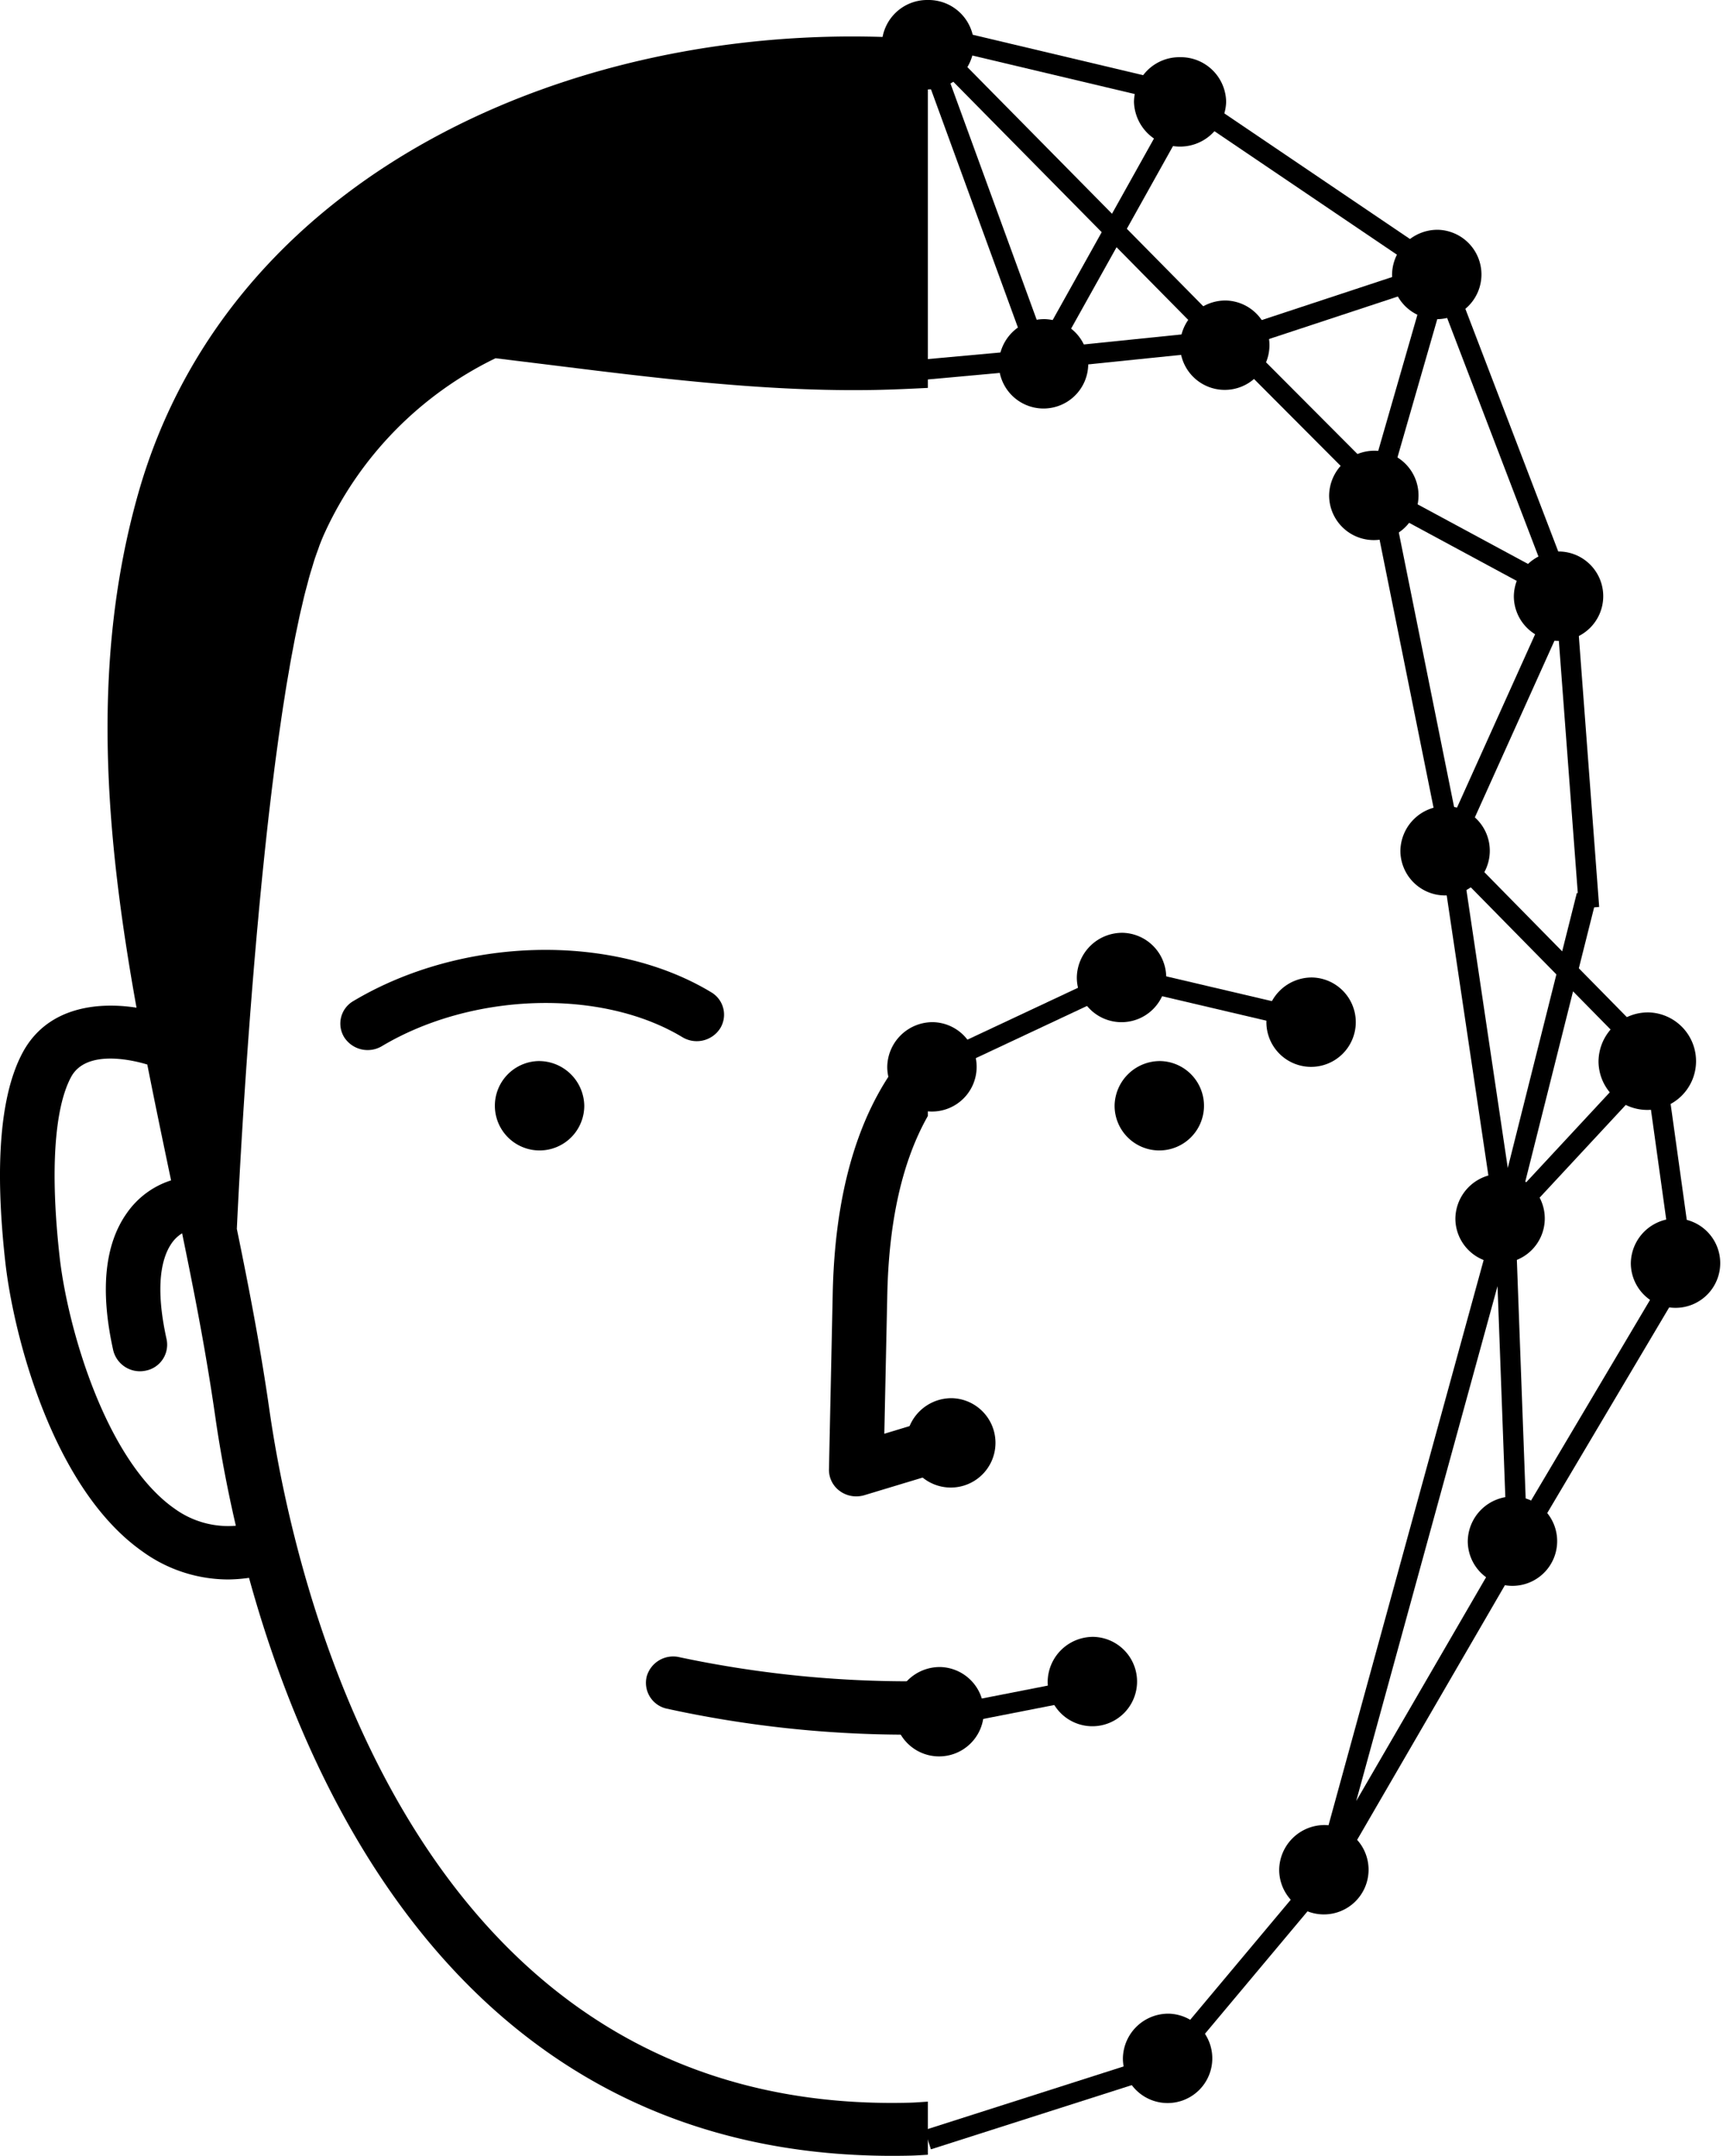 <svg id="Livello_1" data-name="Livello 1" xmlns="http://www.w3.org/2000/svg" viewBox="0 0 339.7 425">
  <defs>
    <style>
      .cls-1 {
        fill: none;
        stroke: #000;
        stroke-miterlimit: 10;
        stroke-width: 4px;
      }
    </style>
  </defs>
  <g>
    <g>
      <path d="M140.217,195.612c-19.478-11.759-49.152-11.028-70.56,1.741A5.127,5.127,0,0,0,67.892,204.53a5.491,5.491,0,0,0,7.403,1.707c17.826-10.634,43.293-11.389,59.238-1.771a5.477,5.477,0,0,0,7.409-1.67,5.122,5.122,0,0,0-1.725-7.183"/>
      <path d="M106.105,209.178a8.812,8.812,0,1,0,9.086,8.807,8.95,8.95,0,0,0-9.086-8.807"/>
      <path d="M164.176,255.002l-.74,34.67a5.163,5.163,0,0,0,2.144,4.274,5.466,5.466,0,0,0,3.237,1.049,5.609,5.609,0,0,0,1.6-.233l12.518-3.784v-10.93l-8.587,2.597.587-27.429c.312-14.641,3.004-26.404,8-35.217V203.033c-11.931,10.924-18.254,28.346-18.759,51.969"/>
      <path d="M134.012,326.712a5.417,5.417,0,0,0-6.513,3.809,5.21,5.21,0,0,0,3.931,6.317,221.872,221.872,0,0,0,47.148,5.133c1.423,0,2.906-.08,4.356-.113V331.42a218.162,218.162,0,0,1-48.922-4.708"/>
      <path d="M34.346,297.365c-13.485-9.526-21.017-35.514-22.598-49.651-1.86-16.636-1.055-29.203,2.264-35.386,3.123-5.828,13.118-3.059,15.03-2.463,1.426,7.241,2.931,14.455,4.433,21.625l.254,1.208a16.841,16.841,0,0,0-8.636,6.329c-4.466,6.192-5.399,15.342-2.768,27.184a5.417,5.417,0,0,0,6.391,4.001,5.213,5.213,0,0,0,4.127-6.192c-2.398-10.808-.838-16.168.893-18.765a6.982,6.982,0,0,1,2.169-2.123l.11.535c1.551,7.553,3.341,16.471,4.827,25.373q.854,5.066,1.588,10.153c.783,5.494,2.062,12.95,4.066,21.589a17.976,17.976,0,0,1-12.148-3.42M179.434,414.522C80.65,417.181,57.758,310.483,53.09,277.771c-.496-3.475-1.046-6.938-1.624-10.398-1.474-8.82-3.23-17.612-4.772-25.119.006-.061.006-.122.012-.187.012-.306.031-.664.049-1.04.009-.196.018-.407.028-.621.025-.496.052-1.025.08-1.612.003-.073.009-.15.012-.226.034-.682.073-1.429.113-2.227.006-.107.012-.214.018-.324.034-.682.073-1.419.113-2.175.021-.355.04-.728.061-1.098.04-.71.08-1.444.122-2.209.018-.321.037-.652.055-.979.046-.814.095-1.658.147-2.527.021-.416.049-.847.073-1.276q.073-1.262.156-2.588c.028-.483.058-.976.089-1.472.055-.86.107-1.731.165-2.628.037-.566.073-1.144.11-1.725.061-.915.119-1.845.184-2.793.037-.569.076-1.147.116-1.728.067-.973.132-1.955.202-2.958.046-.624.092-1.26.135-1.897.07-.976.138-1.955.211-2.955.052-.719.107-1.453.162-2.184.07-.933.141-1.866.211-2.812.064-.844.132-1.701.199-2.557.07-.887.141-1.771.211-2.668.07-.866.141-1.744.214-2.616.076-.936.153-1.869.233-2.811.07-.841.147-1.689.22-2.536.086-.985.168-1.964.257-2.955q.119-1.308.242-2.622c.086-.955.171-1.903.263-2.86q.138-1.45.281-2.906.124-1.308.254-2.619c.101-1.012.208-2.028.312-3.044.089-.851.174-1.704.266-2.554.107-1.004.217-2.001.324-3.004.095-.857.19-1.716.288-2.573.11-.985.226-1.964.34-2.943.101-.866.202-1.732.306-2.591.116-.97.239-1.927.361-2.885.104-.847.208-1.698.318-2.536.125-.979.26-1.946.389-2.915.11-.801.217-1.612.327-2.408.135-.958.272-1.891.41-2.833.113-.789.226-1.585.346-2.362.138-.933.284-1.839.428-2.753.119-.752.235-1.517.358-2.258.15-.909.306-1.787.459-2.674.122-.716.245-1.447.37-2.147.159-.881.321-1.725.483-2.579.125-.67.251-1.352.379-2.007.165-.838.34-1.634.508-2.447.135-.63.263-1.279.398-1.891.171-.774.346-1.502.52-2.245.141-.6.278-1.221.422-1.799.183-.734.37-1.416.557-2.117.141-.535.278-1.092.425-1.606.199-.71.407-1.361.612-2.031.135-.444.269-.921.407-1.346.242-.734.486-1.398.734-2.074.11-.3.214-.636.327-.924.361-.933.728-1.802,1.101-2.597A71.269,71.269,0,0,1,97.696,70.622l10.083,1.236c20.533,2.551,41.834,5.253,62.777,5.042,4.121-.028,8.251-.223,12.38-.428V7.786c-65.43-5.25-137.21,24.223-155.7,89.564-9.477,33.501-6.378,67.644-.321,101.305-7.795-1.212-17.648-.089-22.451,8.856-4.411,8.226-5.562,22.127-3.414,41.323,1.591,14.24,9.272,44.471,26.957,56.965a28.91,28.91,0,0,0,16.96,5.577,30.698,30.698,0,0,0,4.13-.321C61.812,357.221,94.376,425.006,175.898,425c1.26,0,2.539-.015,3.821-.046,1.092-.028,2.144-.11,3.218-.165V414.317c-1.169.067-2.307.174-3.503.205"/>
      <path d="M325.068,199.586a9.615,9.615,0,1,1-9.912,9.609,9.765,9.765,0,0,1,9.912-9.609"/>
      <path d="M298.465,295.014a8.812,8.812,0,1,1-9.086,8.807,8.95,8.95,0,0,1,9.086-8.807"/>
      <path d="M330.614,240.207a8.812,8.812,0,1,1-9.086,8.807,8.95,8.95,0,0,1,9.086-8.807"/>
      <path d="M228.835,209.178a8.812,8.812,0,1,1-9.086,8.807,8.95,8.95,0,0,1,9.086-8.807"/>
      <path d="M184.013,201.508a8.812,8.812,0,1,1-9.086,8.807,8.95,8.95,0,0,1,9.086-8.807"/>
      <path d="M221.388,183.894a8.812,8.812,0,1,1-9.086,8.807,8.95,8.95,0,0,1,9.086-8.807"/>
      <path d="M258.762,192.701a8.812,8.812,0,1,1-9.086,8.807,8.95,8.95,0,0,1,9.086-8.807"/>
      <path d="M241.741,59.243a8.812,8.812,0,1,1-9.086,8.807,8.95,8.95,0,0,1,9.086-8.807"/>
      <path d="M206.014,62.915a8.812,8.812,0,1,1-9.086,8.807,8.95,8.95,0,0,1,9.086-8.807"/>
      <path d="M271.132,88.854a8.812,8.812,0,1,1-9.086,8.807,8.95,8.95,0,0,1,9.086-8.807"/>
      <path d="M285.184,158.908a8.812,8.812,0,1,1-9.086,8.807,8.95,8.95,0,0,1,9.086-8.807"/>
      <path d="M296.023,231.4a8.812,8.812,0,1,1-9.086,8.807,8.95,8.95,0,0,1,9.086-8.807"/>
      <path d="M215.641,322.692a8.812,8.812,0,1,1-9.086,8.807,8.95,8.95,0,0,1,9.086-8.807"/>
      <path d="M187.727,275.636a8.812,8.812,0,1,1-9.086,8.807,8.95,8.95,0,0,1,9.086-8.807"/>
      <path d="M230.473,396.976a8.812,8.812,0,1,1-9.086,8.807,8.95,8.95,0,0,1,9.086-8.807"/>
      <path d="M261.284,359.788a8.812,8.812,0,1,1-9.086,8.807,8.95,8.95,0,0,1,9.086-8.807"/>
    </g>
    <path class="cls-1" d="M183.918,338.776l32.014-6.271m5.819-139.893,37.83,8.878m-75.663,8.875,37.833-17.752m64.573-25.183L272.102,96.823M206.189,70.679,242.351,66.98m0,0,29.75,29.842M182.281,72.857l23.907-2.178"/>
    <g>
      <path d="M185.423,328.638a8.812,8.812,0,1,1-9.086,8.807,8.95,8.95,0,0,1,9.086-8.807"/>
      <path d="M307.55,108.724a8.812,8.812,0,1,1-9.086,8.807,8.95,8.95,0,0,1,9.086-8.807"/>
      <path d="M283.539,45.301a8.812,8.812,0,1,1-9.086,8.807,8.95,8.95,0,0,1,9.086-8.807"/>
      <path d="M232.656,11.274a8.95,8.95,0,0,1,9.086,8.807,9.09,9.09,0,0,1-18.172,0,8.95,8.95,0,0,1,9.086-8.807"/>
      <path d="M182.936,0a8.95,8.95,0,0,1,9.086,8.807,9.09,9.09,0,0,1-18.172,0A8.95,8.95,0,0,1,182.936,0"/>
    </g>
    <path class="cls-1" d="M308.657,117.206l4.635,61.737M182.647,6.742l52.168,12.374"/>
    <path class="cls-1" d="M285.642,167.667l40.491,41.186M181.832,7.067l23.433,64.206m36.27-3.686,42.437-14.002m0,0-12.595,43.737M205.265,71.273l28.946-51.859M181.832,7.067l59.703,60.52M232.311,18.63l51.66,34.954m0,0,24.379,63.689m-22.708,50.394L308.35,117.274m-36.973-19.952,36.973,19.952M296.765,240.467l-11.123-74.751m11.123,74.751,16.061-63.952m18.939,72.793-5.632-40.455m-64.757,160.54,37.75-65.047m0,0,32.638-55.038m-35-8.841,29.368-31.613m-64.757,160.54,35.389-128.926m-.119-3.215,2.481,67.094m-69.03,102.391,31.28-37.343m-78.45,52.419,47.169-15.076"/>
  </g>
</svg>
